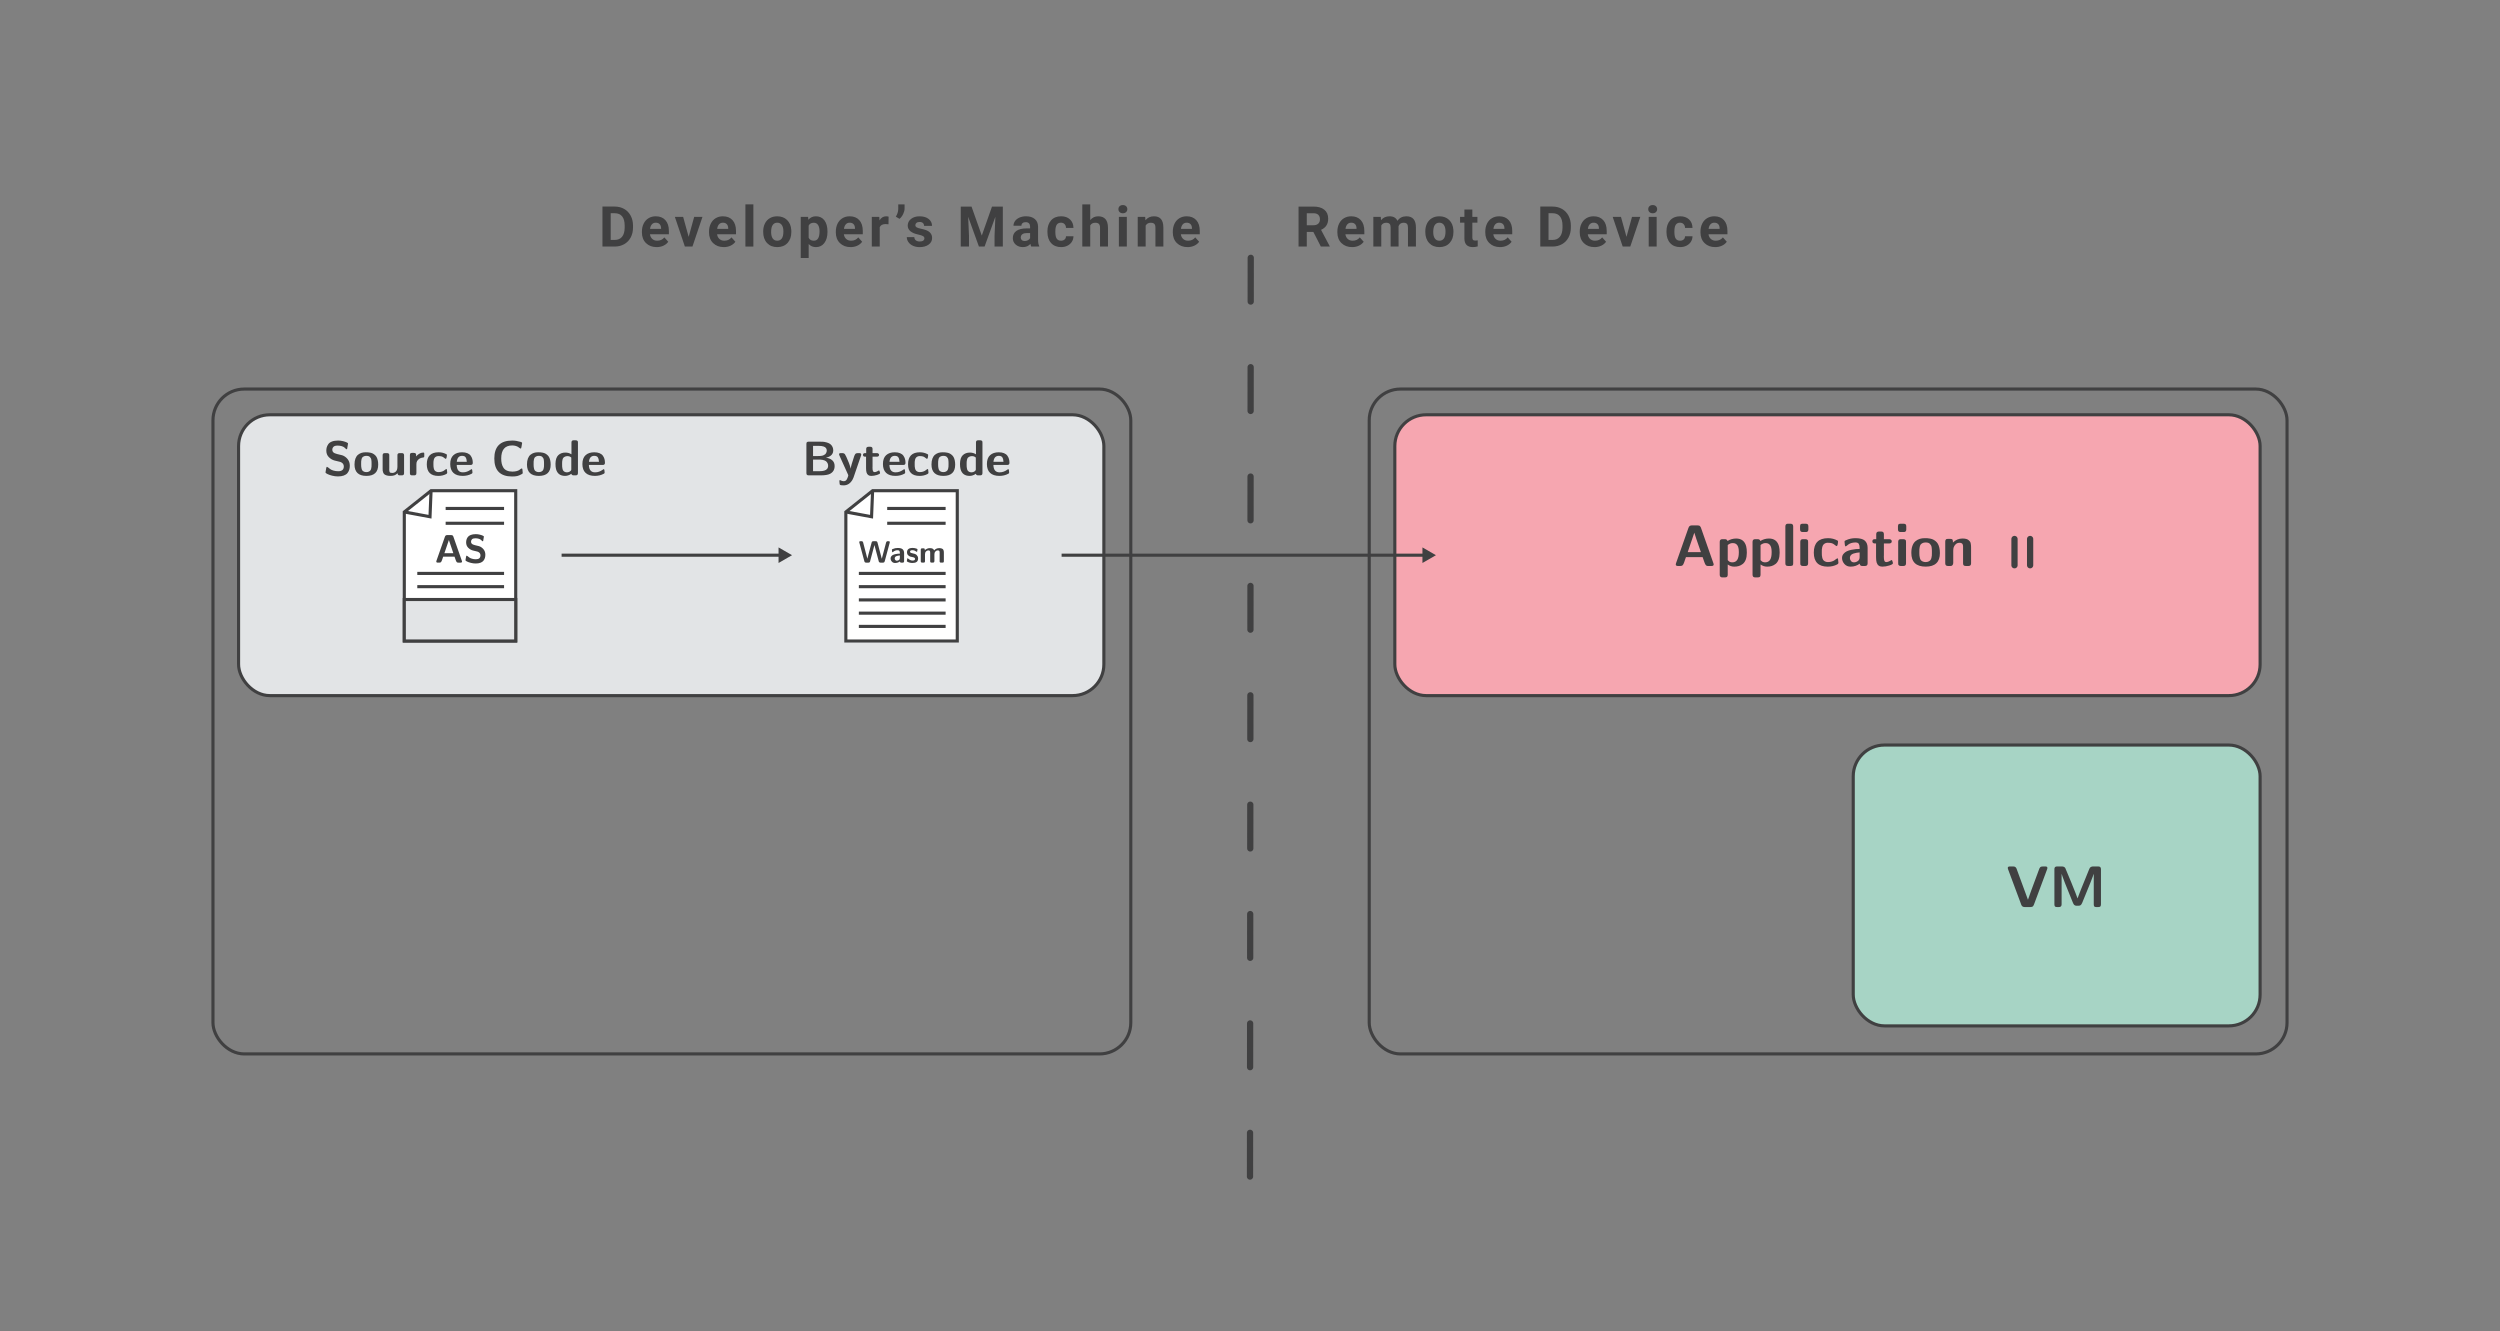 <?xml version="1.0" encoding="UTF-8"?><svg id="slide_7" xmlns="http://www.w3.org/2000/svg" viewBox="0 0 800 426"><rect x="0" y="0" width="800" height="426" fill="#808080" stroke="none"/><defs><style>.cls-1{fill:#a7d4c5;}.cls-1,.cls-2,.cls-3,.cls-4,.cls-5,.cls-6,.cls-7{stroke:#404041;}.cls-1,.cls-2,.cls-3,.cls-4,.cls-5,.cls-7{stroke-miterlimit:10;}.cls-2,.cls-3,.cls-6{fill:none;}.cls-8{fill:#404041;}.cls-3,.cls-6{stroke-linecap:round;stroke-width:2px;}.cls-4{fill:#e2e4e6;}.cls-5{fill:#fff;}.cls-6{stroke-dasharray:0 0 14 21;stroke-linejoin:round;}.cls-7{fill:#f6a6b0;}</style></defs><g><line class="cls-6" x1="400.237" y1="82.499" x2="400" y2="377"/><g><path class="cls-8" d="M192.785,78.899v-12.797h3.938c1.125,0,2.131,.254,3.019,.76,.888,.508,1.581,1.228,2.079,2.162,.498,.935,.747,1.997,.747,3.187v.589c0,1.19-.245,2.247-.734,3.173s-1.179,1.644-2.07,2.153-1.895,.768-3.015,.773h-3.964Zm2.637-10.661v8.543h1.274c1.031,0,1.819-.337,2.364-1.011s.823-1.638,.835-2.892v-.677c0-1.301-.27-2.286-.809-2.957s-1.327-1.007-2.364-1.007h-1.301Z"/><path class="cls-8" d="M210.133,79.075c-1.395,0-2.53-.428-3.406-1.283s-1.314-1.995-1.314-3.419v-.246c0-.955,.185-1.809,.554-2.562s.892-1.333,1.569-1.74,1.449-.611,2.316-.611c1.301,0,2.325,.41,3.072,1.23s1.121,1.983,1.121,3.489v1.037h-6.056c.082,.621,.33,1.119,.743,1.494s.936,.562,1.569,.562c.979,0,1.743-.354,2.294-1.063l1.248,1.397c-.381,.539-.896,.96-1.547,1.261-.65,.302-1.371,.453-2.162,.453Zm-.29-7.814c-.504,0-.913,.171-1.226,.512-.314,.342-.514,.83-.602,1.466h3.533v-.203c-.012-.565-.164-1.002-.457-1.31-.293-.31-.709-.464-1.248-.464Z"/><path class="cls-8" d="M220.371,75.797l1.767-6.407h2.654l-3.208,9.51h-2.426l-3.208-9.51h2.654l1.767,6.407Z"/><path class="cls-8" d="M231.61,79.075c-1.395,0-2.53-.428-3.406-1.283s-1.314-1.995-1.314-3.419v-.246c0-.955,.185-1.809,.554-2.562s.892-1.333,1.569-1.74,1.449-.611,2.316-.611c1.301,0,2.325,.41,3.072,1.23s1.121,1.983,1.121,3.489v1.037h-6.056c.082,.621,.33,1.119,.743,1.494s.936,.562,1.569,.562c.979,0,1.743-.354,2.294-1.063l1.248,1.397c-.381,.539-.896,.96-1.547,1.261-.65,.302-1.371,.453-2.162,.453Zm-.29-7.814c-.504,0-.913,.171-1.226,.512-.314,.342-.514,.83-.602,1.466h3.533v-.203c-.012-.565-.164-1.002-.457-1.31-.293-.31-.709-.464-1.248-.464Z"/><path class="cls-8" d="M241.083,78.899h-2.549v-13.5h2.549v13.5Z"/><path class="cls-8" d="M244.22,74.057c0-.943,.182-1.784,.545-2.522s.886-1.31,1.569-1.714,1.475-.606,2.377-.606c1.283,0,2.331,.393,3.142,1.178s1.264,1.852,1.358,3.199l.018,.65c0,1.459-.407,2.63-1.222,3.512s-1.907,1.322-3.278,1.322-2.465-.44-3.283-1.318-1.226-2.074-1.226-3.586v-.114Zm2.54,.181c0,.903,.17,1.595,.51,2.072,.34,.478,.826,.718,1.459,.718,.615,0,1.096-.236,1.441-.709,.346-.472,.519-1.228,.519-2.267,0-.886-.173-1.572-.519-2.06s-.832-.731-1.459-.731c-.621,0-1.102,.242-1.441,.727-.34,.483-.51,1.233-.51,2.249Z"/><path class="cls-8" d="M264.793,74.232c0,1.465-.332,2.639-.996,3.521-.666,.882-1.565,1.322-2.695,1.322-.961,0-1.737-.334-2.329-1.002v4.482h-2.54v-13.166h2.356l.088,.932c.615-.738,1.418-1.107,2.408-1.107,1.171,0,2.083,.434,2.734,1.301s.975,2.062,.975,3.586v.132Zm-2.539-.185c0-.885-.157-1.567-.471-2.048s-.769-.721-1.367-.721c-.797,0-1.345,.305-1.644,.914v3.894c.31,.627,.864,.94,1.661,.94,1.213,0,1.82-.993,1.82-2.979Z"/><path class="cls-8" d="M272.184,79.075c-1.395,0-2.53-.428-3.405-1.283-.877-.856-1.315-1.995-1.315-3.419v-.246c0-.955,.185-1.809,.554-2.562s.892-1.333,1.569-1.74c.676-.407,1.448-.611,2.315-.611,1.301,0,2.325,.41,3.071,1.23,.748,.82,1.121,1.983,1.121,3.489v1.037h-6.056c.082,.621,.329,1.119,.743,1.494,.412,.375,.935,.562,1.568,.562,.979,0,1.743-.354,2.294-1.063l1.248,1.397c-.381,.539-.896,.96-1.547,1.261-.65,.302-1.371,.453-2.162,.453Zm-.29-7.814c-.504,0-.913,.171-1.227,.512-.314,.342-.514,.83-.602,1.466h3.533v-.203c-.012-.565-.164-1.002-.457-1.31-.293-.31-.709-.464-1.248-.464Z"/><path class="cls-8" d="M284.32,71.772c-.346-.047-.65-.07-.914-.07-.961,0-1.591,.325-1.89,.976v6.223h-2.54v-9.51h2.399l.07,1.134c.51-.873,1.216-1.31,2.118-1.31,.281,0,.545,.038,.791,.114l-.035,2.443Z"/><path class="cls-8" d="M287.852,70.031l-1.195-.694c.504-.791,.765-1.608,.782-2.452v-1.485h2.022v1.362c0,.527-.146,1.099-.44,1.714s-.683,1.134-1.169,1.556Z"/><path class="cls-8" d="M295.805,76.272c0-.31-.153-.555-.462-.733-.307-.179-.801-.339-1.48-.479-2.262-.475-3.393-1.435-3.393-2.883,0-.844,.35-1.548,1.051-2.114,.699-.565,1.615-.848,2.746-.848,1.207,0,2.172,.284,2.897,.853,.723,.568,1.085,1.307,1.085,2.215h-2.54c0-.363-.117-.663-.352-.901-.234-.236-.601-.355-1.099-.355-.428,0-.759,.097-.993,.29s-.352,.44-.352,.738c0,.281,.133,.509,.4,.681,.266,.174,.716,.323,1.349,.449s1.166,.268,1.6,.426c1.342,.492,2.013,1.345,2.013,2.558,0,.867-.372,1.569-1.116,2.104-.744,.537-1.705,.805-2.883,.805-.797,0-1.505-.143-2.122-.426-.619-.284-1.103-.674-1.455-1.17-.352-.494-.527-1.029-.527-1.603h2.408c.023,.451,.19,.797,.501,1.037s.727,.36,1.248,.36c.486,0,.854-.093,1.103-.276,.249-.185,.374-.427,.374-.726Z"/><path class="cls-8" d="M310.884,66.103l3.287,9.281,3.269-9.281h3.463v12.797h-2.646v-3.498l.264-6.038-3.454,9.536h-1.81l-3.445-9.527,.264,6.029v3.498h-2.637v-12.797h3.445Z"/><path class="cls-8" d="M329.99,78.899c-.117-.229-.202-.513-.255-.853-.615,.685-1.415,1.028-2.399,1.028-.932,0-1.704-.27-2.316-.809s-.918-1.219-.918-2.039c0-1.008,.373-1.781,1.121-2.32,.746-.539,1.826-.811,3.238-.817h1.169v-.545c0-.44-.113-.791-.339-1.055s-.581-.396-1.067-.396c-.428,0-.764,.102-1.007,.308s-.364,.486-.364,.844h-2.54c0-.551,.17-1.06,.51-1.529s.82-.836,1.441-1.103,1.318-.4,2.092-.4c1.172,0,2.102,.295,2.791,.883,.688,.59,1.032,1.417,1.032,2.483v4.122c.006,.902,.132,1.585,.378,2.048v.149h-2.566Zm-2.101-1.767c.375,0,.721-.083,1.037-.251,.316-.166,.551-.391,.703-.672v-1.635h-.949c-1.272,0-1.948,.44-2.03,1.318l-.009,.149c0,.316,.111,.577,.334,.782s.527,.308,.914,.308Z"/><path class="cls-8" d="M339.525,77.027c.469,0,.85-.129,1.143-.387s.445-.601,.457-1.028h2.382c-.006,.644-.182,1.234-.527,1.772-.346,.535-.819,.952-1.42,1.248-.601,.295-1.264,.443-1.99,.443-1.359,0-2.432-.432-3.217-1.297-.785-.863-1.178-2.058-1.178-3.581v-.167c0-1.465,.39-2.634,1.169-3.507s1.849-1.31,3.208-1.31c1.19,0,2.143,.338,2.861,1.016,.717,.676,1.082,1.577,1.094,2.702h-2.382c-.012-.495-.164-.896-.457-1.206s-.68-.464-1.16-.464c-.592,0-1.039,.216-1.341,.646-.302,.432-.452,1.132-.452,2.1v.265c0,.98,.149,1.684,.448,2.112s.753,.643,1.362,.643Z"/><path class="cls-8" d="M348.875,70.427c.674-.809,1.52-1.213,2.54-1.213,2.062,0,3.108,1.198,3.138,3.595v6.091h-2.54v-6.021c0-.545-.117-.947-.352-1.208s-.624-.392-1.169-.392c-.744,0-1.283,.287-1.617,.861v6.759h-2.54v-13.5h2.54v5.027Z"/><path class="cls-8" d="M357.891,66.929c0-.381,.128-.694,.382-.94,.256-.246,.603-.369,1.042-.369,.434,0,.779,.123,1.037,.369s.387,.56,.387,.94c0,.387-.131,.703-.392,.949s-.605,.369-1.032,.369-.772-.123-1.032-.369c-.262-.246-.392-.562-.392-.949Zm2.698,11.971h-2.549v-9.51h2.549v9.51Z"/><path class="cls-8" d="M366.459,69.39l.079,1.099c.68-.85,1.591-1.274,2.733-1.274,1.008,0,1.758,.296,2.25,.888s.744,1.477,.756,2.654v6.144h-2.54v-6.082c0-.539-.117-.93-.352-1.174-.234-.242-.624-.364-1.169-.364-.715,0-1.251,.305-1.608,.914v6.706h-2.54v-9.51h2.391Z"/><path class="cls-8" d="M380.019,79.075c-1.395,0-2.53-.428-3.405-1.283-.877-.856-1.315-1.995-1.315-3.419v-.246c0-.955,.185-1.809,.554-2.562s.892-1.333,1.569-1.74c.676-.407,1.448-.611,2.315-.611,1.301,0,2.325,.41,3.071,1.23,.748,.82,1.121,1.983,1.121,3.489v1.037h-6.056c.082,.621,.329,1.119,.743,1.494,.412,.375,.935,.562,1.568,.562,.979,0,1.743-.354,2.294-1.063l1.248,1.397c-.381,.539-.896,.96-1.547,1.261-.65,.302-1.371,.453-2.162,.453Zm-.29-7.814c-.504,0-.913,.171-1.227,.512-.314,.342-.514,.83-.602,1.466h3.533v-.203c-.012-.565-.164-1.002-.457-1.31-.293-.31-.709-.464-1.248-.464Z"/></g><g><path class="cls-8" d="M420.275,74.215h-2.101v4.685h-2.637v-12.797h4.755c1.512,0,2.678,.337,3.498,1.011s1.23,1.626,1.23,2.856c0,.873-.189,1.602-.567,2.184-.377,.584-.95,1.048-1.718,1.394l2.769,5.229v.123h-2.83l-2.399-4.685Zm-2.101-2.136h2.127c.662,0,1.175-.168,1.538-.506,.363-.336,.545-.801,.545-1.393,0-.604-.171-1.078-.515-1.424-.342-.346-.868-.519-1.577-.519h-2.118v3.841Z"/><path class="cls-8" d="M432.676,79.075c-1.395,0-2.53-.428-3.405-1.283-.877-.856-1.315-1.995-1.315-3.419v-.246c0-.955,.185-1.809,.554-2.562s.892-1.333,1.569-1.74c.676-.407,1.448-.611,2.315-.611,1.301,0,2.325,.41,3.071,1.23,.748,.82,1.121,1.983,1.121,3.489v1.037h-6.056c.082,.621,.329,1.119,.743,1.494,.412,.375,.935,.562,1.568,.562,.979,0,1.743-.354,2.294-1.063l1.248,1.397c-.381,.539-.896,.96-1.547,1.261-.65,.302-1.371,.453-2.162,.453Zm-.29-7.814c-.504,0-.913,.171-1.227,.512-.314,.342-.514,.83-.602,1.466h3.533v-.203c-.012-.565-.164-1.002-.457-1.31-.293-.31-.709-.464-1.248-.464Z"/><path class="cls-8" d="M441.85,69.39l.079,1.063c.674-.826,1.585-1.239,2.733-1.239,1.225,0,2.065,.483,2.522,1.45,.668-.967,1.62-1.45,2.856-1.45,1.031,0,1.799,.301,2.303,.9,.504,.602,.756,1.505,.756,2.712v6.073h-2.549v-6.064c0-.539-.105-.933-.316-1.182s-.583-.374-1.116-.374c-.762,0-1.289,.363-1.582,1.09l.009,6.53h-2.54v-6.056c0-.551-.108-.949-.325-1.195s-.586-.369-1.107-.369c-.721,0-1.242,.299-1.565,.896v6.724h-2.54v-9.51h2.382Z"/><path class="cls-8" d="M456.096,74.057c0-.943,.182-1.784,.545-2.522s.886-1.31,1.568-1.714,1.476-.606,2.378-.606c1.283,0,2.33,.393,3.142,1.178s1.265,1.852,1.358,3.199l.018,.65c0,1.459-.407,2.63-1.222,3.512s-1.907,1.322-3.278,1.322-2.466-.44-3.282-1.318c-.818-.879-1.227-2.074-1.227-3.586v-.114Zm2.54,.181c0,.903,.17,1.595,.51,2.072,.34,.478,.826,.718,1.459,.718,.615,0,1.096-.236,1.441-.709,.346-.472,.519-1.228,.519-2.267,0-.886-.173-1.572-.519-2.06s-.832-.731-1.459-.731c-.621,0-1.102,.242-1.441,.727-.34,.483-.51,1.233-.51,2.249Z"/><path class="cls-8" d="M471.149,67.052v2.338h1.626v1.863h-1.626v4.746c0,.352,.067,.604,.202,.756s.393,.229,.773,.229c.281,0,.53-.021,.747-.061v1.925c-.498,.152-1.011,.229-1.538,.229-1.781,0-2.689-.899-2.725-2.698v-5.124h-1.389v-1.863h1.389v-2.338h2.54Z"/><path class="cls-8" d="M480.008,79.075c-1.395,0-2.53-.428-3.405-1.283-.877-.856-1.315-1.995-1.315-3.419v-.246c0-.955,.185-1.809,.554-2.562s.892-1.333,1.569-1.74c.676-.407,1.448-.611,2.315-.611,1.301,0,2.325,.41,3.071,1.23,.748,.82,1.121,1.983,1.121,3.489v1.037h-6.056c.082,.621,.329,1.119,.743,1.494,.412,.375,.935,.562,1.568,.562,.979,0,1.743-.354,2.294-1.063l1.248,1.397c-.381,.539-.896,.96-1.547,1.261-.65,.302-1.371,.453-2.162,.453Zm-.29-7.814c-.504,0-.913,.171-1.227,.512-.314,.342-.514,.83-.602,1.466h3.533v-.203c-.012-.565-.164-1.002-.457-1.31-.293-.31-.709-.464-1.248-.464Z"/><path class="cls-8" d="M492.89,78.899v-12.797h3.938c1.125,0,2.131,.254,3.019,.76,.887,.508,1.58,1.228,2.078,2.162,.498,.935,.747,1.997,.747,3.187v.589c0,1.19-.245,2.247-.733,3.173-.49,.926-1.18,1.644-2.07,2.153s-1.895,.768-3.015,.773h-3.964Zm2.637-10.661v8.543h1.274c1.031,0,1.819-.337,2.364-1.011s.823-1.638,.835-2.892v-.677c0-1.301-.27-2.286-.809-2.957s-1.327-1.007-2.364-1.007h-1.301Z"/><path class="cls-8" d="M510.237,79.075c-1.395,0-2.53-.428-3.405-1.283-.877-.856-1.315-1.995-1.315-3.419v-.246c0-.955,.185-1.809,.554-2.562s.892-1.333,1.569-1.74c.676-.407,1.448-.611,2.315-.611,1.301,0,2.325,.41,3.071,1.23,.748,.82,1.121,1.983,1.121,3.489v1.037h-6.056c.082,.621,.329,1.119,.743,1.494,.412,.375,.935,.562,1.568,.562,.979,0,1.743-.354,2.294-1.063l1.248,1.397c-.381,.539-.896,.96-1.547,1.261-.65,.302-1.371,.453-2.162,.453Zm-.29-7.814c-.504,0-.913,.171-1.227,.512-.314,.342-.514,.83-.602,1.466h3.533v-.203c-.012-.565-.164-1.002-.457-1.31-.293-.31-.709-.464-1.248-.464Z"/><path class="cls-8" d="M520.476,75.797l1.767-6.407h2.654l-3.208,9.51h-2.426l-3.208-9.51h2.654l1.767,6.407Z"/><path class="cls-8" d="M527.436,66.929c0-.381,.128-.694,.382-.94,.256-.246,.603-.369,1.042-.369,.434,0,.779,.123,1.037,.369s.387,.56,.387,.94c0,.387-.131,.703-.392,.949s-.605,.369-1.032,.369-.772-.123-1.032-.369c-.262-.246-.392-.562-.392-.949Zm2.698,11.971h-2.549v-9.51h2.549v9.51Z"/><path class="cls-8" d="M537.62,77.027c.469,0,.85-.129,1.143-.387s.445-.601,.457-1.028h2.382c-.006,.644-.182,1.234-.527,1.772-.346,.535-.819,.952-1.42,1.248-.601,.295-1.264,.443-1.99,.443-1.359,0-2.432-.432-3.217-1.297-.785-.863-1.178-2.058-1.178-3.581v-.167c0-1.465,.39-2.634,1.169-3.507s1.849-1.31,3.208-1.31c1.19,0,2.143,.338,2.861,1.016,.717,.676,1.082,1.577,1.094,2.702h-2.382c-.012-.495-.164-.896-.457-1.206s-.68-.464-1.16-.464c-.592,0-1.039,.216-1.341,.646-.302,.432-.452,1.132-.452,2.1v.265c0,.98,.149,1.684,.448,2.112s.753,.643,1.362,.643Z"/><path class="cls-8" d="M548.869,79.075c-1.395,0-2.53-.428-3.405-1.283-.877-.856-1.315-1.995-1.315-3.419v-.246c0-.955,.185-1.809,.554-2.562s.892-1.333,1.569-1.74c.676-.407,1.448-.611,2.315-.611,1.301,0,2.325,.41,3.071,1.23,.748,.82,1.121,1.983,1.121,3.489v1.037h-6.056c.082,.621,.329,1.119,.743,1.494,.412,.375,.935,.562,1.568,.562,.979,0,1.743-.354,2.294-1.063l1.248,1.397c-.381,.539-.896,.96-1.547,1.261-.65,.302-1.371,.453-2.162,.453Zm-.29-7.814c-.504,0-.913,.171-1.227,.512-.314,.342-.514,.83-.602,1.466h3.533v-.203c-.012-.565-.164-1.002-.457-1.31-.293-.31-.709-.464-1.248-.464Z"/></g></g><g><rect class="cls-2" x="68.15" y="124.499" width="293.701" height="212.757" rx="10" ry="10"/><g><rect class="cls-4" x="76.342" y="132.73" width="276.894" height="89.865" rx="10" ry="10"/><g><g><line class="cls-2" x1="179.713" y1="177.662" x2="249.865" y2="177.662"/><polygon class="cls-8" points="249.135 180.155 253.453 177.662 249.135 175.169 249.135 180.155"/></g><g><g><polygon class="cls-5" points="165.03 157.031 165.03 205.119 129.375 205.119 129.375 163.828 137.935 157.031 165.03 157.031"/><polyline class="cls-2" points="129.375 163.828 137.601 165.351 137.945 156.849"/><line class="cls-2" x1="142.606" y1="162.707" x2="161.302" y2="162.707"/><line class="cls-2" x1="142.606" y1="167.448" x2="161.302" y2="167.448"/><line class="cls-2" x1="133.534" y1="183.493" x2="161.302" y2="183.493"/><line class="cls-2" x1="133.534" y1="187.732" x2="161.302" y2="187.732"/><rect class="cls-4" x="129.375" y="191.843" width="35.655" height="13.277"/><g><path class="cls-8" d="M139.613,179.7c0-.058,.016-.139,.049-.242l2.695-7.656c.066-.194,.155-.34,.267-.438,.112-.097,.29-.145,.534-.145h1.149c.153,0,.28,.017,.382,.05,.101,.033,.186,.102,.254,.208s.111,.178,.127,.217c.016,.04,.049,.136,.099,.289l2.633,7.501c.033,.103,.05,.176,.05,.217,0,.228-.158,.342-.472,.342h-.67c-.075,0-.142-.002-.202-.006-.06-.005-.118-.021-.174-.05-.056-.029-.101-.055-.134-.078-.033-.022-.071-.069-.115-.14s-.078-.129-.102-.177-.061-.133-.109-.255c-.047-.122-.086-.228-.115-.316s-.076-.225-.14-.406c-.064-.183-.121-.346-.171-.491h-3.626c-.058,.153-.119,.329-.183,.528-.065,.198-.113,.345-.146,.438s-.074,.201-.121,.323c-.048,.122-.088,.209-.121,.261s-.074,.109-.121,.174c-.048,.064-.096,.104-.146,.121s-.109,.033-.177,.05c-.068,.017-.148,.024-.239,.024h-.472c-.323,0-.484-.114-.484-.342Zm2.595-2.67h2.863c-.865-2.476-1.341-3.883-1.428-4.223-.083,.307-.561,1.714-1.435,4.223Z"/><path class="cls-8" d="M148.952,179.251c0-.066,.06-.422,.182-1.067,.042-.253,.11-.379,.206-.379,.05,0,.152,.059,.307,.177s.326,.252,.513,.401c.188,.149,.474,.283,.857,.401s.807,.178,1.27,.178c.972,0,1.458-.419,1.458-1.256,0-.504-.246-.875-.737-1.112-.092-.042-.185-.073-.277-.096-.093-.022-.274-.066-.544-.132-.27-.065-.554-.133-.852-.205-.542-.137-1.04-.426-1.493-.868-.454-.442-.68-1.016-.68-1.719,0-.307,.036-.592,.107-.855s.206-.541,.402-.833c.197-.292,.515-.525,.955-.699s.984-.261,1.63-.261c.427,0,.849,.053,1.265,.158s.733,.212,.951,.317,.335,.188,.351,.245c.008,.017,.014,.048,.018,.094,0,.137-.075,.582-.224,1.336-.033,.095-.075,.141-.127,.137-.065,0-.151-.051-.258-.152s-.227-.212-.359-.33c-.132-.118-.354-.229-.666-.33s-.676-.152-1.094-.152c-.518,0-.879,.108-1.083,.323-.203,.216-.305,.469-.305,.758,0,.22,.055,.406,.165,.56s.27,.274,.481,.363,.415,.157,.612,.205c.196,.048,.429,.104,.699,.169,.269,.065,.477,.116,.626,.152,.54,.178,1.009,.506,1.405,.983s.595,1.062,.595,1.756c0,.371-.047,.714-.14,1.027-.093,.314-.249,.609-.469,.888-.22,.278-.541,.496-.966,.652-.424,.157-.933,.235-1.524,.235-.509,0-1.022-.066-1.54-.2-.518-.133-.92-.273-1.208-.421s-.45-.261-.487-.339c-.017-.065-.025-.102-.025-.11Z"/></g></g><g><path class="cls-8" d="M104.161,151.148c0-.081,.074-.516,.222-1.305,.051-.309,.135-.463,.252-.463,.061,0,.186,.072,.375,.217s.398,.308,.627,.49,.579,.346,1.048,.49c.469,.144,.987,.217,1.553,.217,1.188,0,1.782-.512,1.782-1.535,0-.616-.3-1.068-.901-1.359-.112-.051-.225-.09-.338-.117s-.335-.08-.665-.16c-.33-.079-.677-.163-1.04-.251-.663-.167-1.272-.52-1.825-1.062-.554-.541-.831-1.241-.831-2.101,0-.374,.043-.723,.131-1.044,.087-.322,.252-.661,.492-1.019,.24-.356,.629-.642,1.167-.855,.538-.212,1.202-.318,1.993-.318,.521,0,1.037,.065,1.546,.193,.509,.129,.896,.259,1.162,.388,.266,.129,.409,.229,.429,.3,.01,.021,.018,.058,.022,.114,0,.167-.091,.711-.274,1.633-.04,.116-.091,.172-.155,.167-.079,0-.185-.062-.315-.186s-.277-.259-.439-.403c-.162-.144-.433-.278-.814-.402-.381-.124-.827-.186-1.336-.186-.634,0-1.075,.132-1.323,.395-.248,.264-.373,.572-.373,.927,0,.269,.067,.496,.201,.684,.134,.188,.33,.335,.588,.444,.258,.108,.507,.192,.747,.25,.241,.059,.525,.128,.854,.207,.329,.08,.585,.142,.766,.185,.661,.218,1.233,.619,1.718,1.202,.484,.584,.727,1.299,.727,2.146,0,.454-.057,.873-.171,1.256-.114,.384-.305,.745-.573,1.085-.269,.341-.662,.606-1.18,.798-.519,.192-1.14,.288-1.863,.288-.622,0-1.25-.082-1.882-.245-.633-.162-1.125-.334-1.476-.515-.352-.181-.55-.318-.596-.414-.02-.08-.03-.125-.03-.135Z"/><path class="cls-8" d="M113.443,148.632c0-.744,.101-1.38,.303-1.909,.202-.528,.48-.933,.834-1.214,.353-.28,.726-.48,1.118-.6s.825-.179,1.3-.179c.268,0,.504,.006,.709,.016,.205,.01,.454,.044,.747,.102,.293,.059,.549,.139,.766,.243,.217,.103,.446,.254,.686,.451,.24,.197,.438,.43,.592,.698,.154,.269,.28,.612,.379,1.032s.148,.893,.148,1.419c0,2.394-1.258,3.593-3.775,3.598-2.538-.005-3.806-1.225-3.806-3.658Zm2.125,.159c.01,.269,.02,.47,.03,.604s.047,.329,.11,.584c.064,.256,.147,.448,.251,.577s.265,.248,.483,.356c.218,.109,.483,.163,.794,.163,.312,0,.577-.054,.795-.163,.218-.108,.382-.233,.491-.375s.194-.334,.255-.577c.06-.243,.096-.449,.106-.618,.01-.17,.015-.386,.015-.649v-.539c0-.217-.005-.38-.015-.489-.01-.108-.028-.272-.053-.489s-.075-.389-.148-.513c-.073-.124-.17-.257-.289-.398s-.277-.242-.475-.304c-.198-.06-.431-.091-.7-.091-.32,0-.591,.057-.814,.171s-.387,.24-.491,.38c-.104,.139-.185,.347-.244,.622-.058,.275-.09,.488-.095,.638-.005,.149-.008,.378-.008,.686v.425Z"/><path class="cls-8" d="M122.444,149.952v-4.272c0-.455,.228-.684,.683-.684h.713c.228,0,.398,.047,.512,.141s.176,.175,.185,.243c.01,.068,.021,.173,.031,.315v4.137c0,.04-.003,.102-.008,.185-.005,.084-.007,.145-.007,.186,0,.455,.057,.759,.17,.91,.114,.152,.388,.228,.824,.228,.415,0,.79-.152,1.127-.459,.336-.306,.504-.833,.504-1.582v-3.491c0-.157,.006-.274,.019-.352,.013-.079,.029-.133,.05-.163,.02-.031,.066-.084,.137-.16,.117-.091,.294-.137,.533-.137h.685c.457,0,.69,.218,.701,.653v5.798c0,.445-.233,.668-.701,.668h-.731c-.427,0-.64-.228-.64-.683-.354,.344-.707,.572-1.059,.686-.352,.113-.765,.171-1.241,.171-.456,0-.848-.05-1.176-.148-.329-.099-.576-.216-.74-.352s-.293-.321-.387-.554c-.093-.233-.148-.435-.163-.607s-.022-.398-.022-.676Z"/><path class="cls-8" d="M131.171,151.447v-5.828c0-.299,.065-.49,.193-.573s.302-.125,.52-.125h.516c.278,0,.485,.065,.622,.195,.071,.08,.111,.162,.122,.247,.01,.085,.02,.32,.03,.706,.248-.341,.548-.612,.899-.815s.628-.325,.831-.368c.202-.042,.382-.064,.539-.064h.015c.137,0,.223,.026,.258,.078,.035,.053,.053,.142,.053,.268v.856c0,.115-.025,.207-.076,.277-.06,.051-.197,.09-.41,.118s-.402,.067-.569,.118c-.354,.127-.66,.319-.918,.578-.258,.259-.425,.558-.501,.897-.03,.138-.046,.335-.046,.594v2.731c0,.219-.015,.36-.045,.427-.03,.065-.109,.151-.235,.259-.127,.06-.271,.091-.433,.091h-.667c-.278,0-.464-.061-.558-.185s-.14-.285-.14-.482Z"/><path class="cls-8" d="M136.575,148.571c0-2.561,1.262-3.841,3.787-3.841,.9,0,1.74,.213,2.519,.638,.081,.051,.124,.135,.129,.251-.05,.81-.177,1.214-.379,1.214-.071,0-.232-.103-.486-.31-.253-.208-.498-.354-.736-.44-.268-.091-.668-.137-1.199-.137-.278,.01-.519,.077-.721,.201-.203,.124-.353,.265-.452,.421-.099,.157-.177,.359-.235,.607s-.09,.446-.095,.596c-.005,.149-.008,.343-.008,.58v.296c0,.259,.005,.471,.015,.638s.044,.375,.102,.623c.058,.247,.142,.447,.251,.599,.109,.152,.27,.285,.482,.398,.212,.114,.468,.171,.767,.171,.374,0,.717-.049,1.028-.147,.311-.099,.549-.208,.713-.326,.164-.119,.317-.233,.459-.342s.243-.168,.304-.179l.076,.016c.061,.04,.098,.098,.11,.171,.012,.073,.044,.378,.095,.914v.129c0,.147-.104,.276-.311,.388-.759,.395-1.599,.592-2.52,.592-2.464-.005-3.696-1.245-3.696-3.719Z"/><path class="cls-8" d="M144.073,148.495c0-1.265,.338-2.208,1.015-2.831,.677-.622,1.605-.934,2.783-.934,.655,0,1.214,.097,1.677,.289s.818,.456,1.063,.793c.245,.337,.419,.691,.523,1.066,.104,.374,.156,.789,.156,1.244,0,.445-.235,.668-.706,.668h-4.432c.04,1.573,.696,2.36,1.968,2.36,.478,0,.915-.074,1.31-.224s.72-.315,.972-.497c.252-.183,.4-.278,.445-.289h.067l.084,.031c.055,.05,.099,.167,.129,.349,.03,.183,.046,.352,.046,.509l.017,.228c0,.137-.088,.25-.264,.342-.844,.455-1.789,.685-2.835,.69-1.316,0-2.315-.321-2.996-.964s-1.022-1.586-1.022-2.831Zm2.095-.713h3.21c-.03-.603-.149-1.071-.355-1.408-.207-.337-.591-.505-1.151-.505-1.01,0-1.578,.638-1.704,1.913Z"/><path class="cls-8" d="M158.181,146.723c0-3.832,1.913-5.748,5.737-5.748,.84,0,1.761,.149,2.763,.447,.177,.06,.296,.124,.356,.19,.03,.061,.045,.111,.045,.152,0,.04-.076,.485-.228,1.336-.06,.299-.139,.451-.235,.456-.05,0-.152-.052-.303-.156-.152-.103-.318-.221-.498-.352-.179-.132-.444-.25-.793-.353s-.724-.155-1.123-.155c-2.343,0-3.514,1.39-3.514,4.17,0,.612,.054,1.158,.163,1.637s.29,.917,.542,1.315,.621,.705,1.105,.923c.483,.218,1.071,.326,1.764,.326,.506,0,.954-.052,1.343-.156s.669-.22,.839-.345c.169-.124,.328-.239,.474-.344,.147-.104,.266-.156,.357-.156,.02,0,.038,.002,.053,.007,.015,.006,.03,.016,.045,.03,.015,.016,.025,.032,.03,.05s.014,.042,.026,.072,.021,.058,.027,.083c.005,.025,.01,.059,.015,.099,.005,.041,.01,.077,.015,.11,.005,.033,.01,.077,.015,.133s.008,.099,.008,.129c.01,.127,.02,.239,.03,.338,.01,.099,.018,.166,.022,.201,.005,.035,.008,.065,.008,.091v.076c0,.051-.005,.091-.015,.121-.01,.03-.033,.064-.068,.099-.036,.035-.06,.06-.072,.072s-.049,.034-.11,.065l-.106,.06c-.506,.289-.969,.482-1.389,.581s-.964,.147-1.632,.147c-3.799,0-5.699-1.916-5.699-5.749Z"/><path class="cls-8" d="M168.631,148.632c0-.744,.101-1.38,.303-1.909,.202-.528,.48-.933,.834-1.214,.353-.28,.726-.48,1.118-.6s.825-.179,1.3-.179c.268,0,.504,.006,.709,.016,.205,.01,.454,.044,.747,.102,.293,.059,.549,.139,.766,.243,.217,.103,.446,.254,.686,.451,.24,.197,.438,.43,.592,.698,.154,.269,.28,.612,.379,1.032s.148,.893,.148,1.419c0,2.394-1.258,3.593-3.775,3.598-2.538-.005-3.806-1.225-3.806-3.658Zm2.125,.159c.01,.269,.02,.47,.03,.604s.047,.329,.11,.584c.064,.256,.147,.448,.251,.577s.265,.248,.483,.356c.218,.109,.483,.163,.794,.163,.312,0,.577-.054,.795-.163,.218-.108,.382-.233,.491-.375s.194-.334,.255-.577c.06-.243,.096-.449,.106-.618,.01-.17,.015-.386,.015-.649v-.539c0-.217-.005-.38-.015-.489-.01-.108-.028-.272-.053-.489s-.075-.389-.148-.513c-.073-.124-.17-.257-.289-.398s-.277-.242-.475-.304c-.198-.06-.431-.091-.7-.091-.32,0-.591,.057-.814,.171s-.387,.24-.491,.38c-.104,.139-.185,.347-.244,.622-.058,.275-.09,.488-.095,.638-.005,.149-.008,.378-.008,.686v.425Z"/><path class="cls-8" d="M177.754,148.404c.02-1.285,.323-2.203,.907-2.755,.584-.552,1.339-.827,2.265-.827,.713,0,1.361,.186,1.943,.561v-3.81c0-.456,.227-.684,.681-.684h.62c.227,0,.399,.039,.518,.118,.119,.078,.19,.162,.216,.25,.025,.089,.038,.201,.038,.338v9.805c0,.477-.232,.714-.696,.714h-.711c-.383,0-.623-.167-.718-.501-.622,.445-1.28,.671-1.973,.676-1.563,0-2.538-.731-2.922-2.193-.111-.435-.167-.999-.167-1.692Zm2.125,.273c0,.288,.005,.519,.015,.69s.044,.386,.102,.641c.058,.256,.139,.456,.243,.6,.104,.144,.259,.272,.467,.38s.456,.163,.744,.163c.344,0,.658-.096,.941-.288,.283-.192,.425-.402,.425-.63v-3.811c-.01,0-.035-.018-.076-.053s-.081-.068-.122-.099-.098-.067-.171-.11-.149-.077-.228-.102c-.079-.024-.172-.048-.281-.067-.109-.021-.219-.031-.33-.031-.319,0-.596,.058-.831,.171-.235,.114-.41,.243-.524,.388-.114,.144-.2,.344-.258,.6-.058,.255-.092,.46-.102,.614s-.015,.36-.015,.618v.327Z"/><path class="cls-8" d="M186.368,148.495c0-1.265,.338-2.208,1.015-2.831,.677-.622,1.605-.934,2.783-.934,.655,0,1.214,.097,1.677,.289s.818,.456,1.063,.793c.245,.337,.419,.691,.523,1.066,.104,.374,.156,.789,.156,1.244,0,.445-.235,.668-.706,.668h-4.432c.04,1.573,.696,2.36,1.968,2.36,.478,0,.915-.074,1.31-.224s.72-.315,.972-.497c.252-.183,.4-.278,.445-.289h.067l.084,.031c.055,.05,.099,.167,.129,.349,.03,.183,.046,.352,.046,.509l.017,.228c0,.137-.088,.25-.264,.342-.844,.455-1.789,.685-2.835,.69-1.316,0-2.315-.321-2.996-.964s-1.022-1.586-1.022-2.831Zm2.095-.713h3.21c-.03-.603-.149-1.071-.355-1.408-.207-.337-.591-.505-1.151-.505-1.01,0-1.578,.638-1.704,1.913Z"/></g></g><g><g><polygon class="cls-5" points="306.328 157.031 306.328 205.119 270.673 205.119 270.673 163.828 279.232 157.031 306.328 157.031"/><polyline class="cls-2" points="270.673 163.828 278.898 165.351 279.242 156.849"/><line class="cls-2" x1="283.903" y1="162.707" x2="302.599" y2="162.707"/><line class="cls-2" x1="283.903" y1="167.448" x2="302.599" y2="167.448"/><line class="cls-2" x1="274.831" y1="183.493" x2="302.599" y2="183.493"/><line class="cls-2" x1="274.831" y1="187.732" x2="302.599" y2="187.732"/><line class="cls-2" x1="274.831" y1="191.971" x2="302.599" y2="191.971"/><g><path class="cls-8" d="M274.961,173.464c0-.19,.123-.284,.369-.284h.322c.303,0,.485,.131,.548,.393l1.018,3.914c.126,.445,.24,.888,.345,1.327,.026-.158,.14-.623,.34-1.395,.2-.771,.417-1.584,.65-2.438,.233-.853,.353-1.295,.359-1.327,.019-.065,.037-.117,.051-.157s.043-.09,.085-.15c.043-.06,.1-.102,.174-.128,.073-.025,.167-.038,.281-.038h.694c.12,0,.221,.013,.3,.038,.08,.025,.141,.073,.183,.142,.043,.069,.072,.124,.088,.164,.016,.04,.039,.111,.068,.214l.926,3.509c.19,.686,.327,1.205,.411,1.557l1.375-5.176c.045-.159,.11-.273,.195-.343,.085-.07,.211-.104,.378-.104h.246c.251,0,.376,.099,.376,.296,0,.025-.011,.086-.034,.18l-1.549,5.776c-.065,.256-.138,.42-.218,.49-.094,.08-.227,.12-.398,.12h-.767c-.145,0-.264-.033-.356-.099-.092-.066-.15-.128-.175-.184-.024-.057-.049-.142-.075-.254l-.898-3.381c-.019-.068-.084-.315-.197-.74-.113-.425-.199-.748-.257-.969l-1.358,5.09c0,.007-.005,.03-.014,.07-.01,.04-.018,.068-.024,.084-.006,.017-.016,.043-.029,.08-.013,.037-.026,.064-.039,.08-.013,.016-.032,.038-.056,.067-.024,.028-.049,.051-.075,.065-.025,.014-.056,.029-.089,.045-.034,.017-.073,.028-.118,.034-.045,.007-.095,.01-.15,.01h-.71c-.087,0-.162-.012-.225-.034-.063-.022-.112-.045-.147-.069-.036-.024-.069-.064-.099-.118-.031-.055-.051-.096-.06-.123s-.024-.079-.043-.154c-.019-.076-.032-.12-.039-.133l-1.553-5.768c-.019-.06-.029-.12-.029-.179Z"/><path class="cls-8" d="M284.987,178.685c0-.257,.077-.48,.231-.671,.154-.19,.339-.338,.554-.444,.216-.106,.471-.19,.766-.254,.295-.062,.55-.103,.766-.123,.216-.019,.434-.028,.654-.028v-.203c0-.275-.046-.494-.14-.653-.093-.16-.281-.24-.564-.24-.258,0-.493,.033-.705,.1-.212,.066-.369,.14-.47,.222s-.198,.157-.288,.227c-.09,.069-.156,.104-.199,.104l-.039-.007-.04-.019c-.019-.032-.038-.112-.054-.241-.016-.129-.028-.246-.034-.352l-.015-.168c0-.032,.002-.057,.007-.072,.005-.017,.017-.035,.037-.056,.02-.021,.035-.035,.044-.041,.01-.007,.039-.019,.086-.039,.048-.019,.085-.035,.111-.049,.476-.222,.996-.332,1.559-.332,.753,0,1.284,.142,1.592,.425,.309,.283,.463,.692,.463,1.227v2.603c0,.296-.149,.444-.448,.444h-.477c-.146,0-.251-.039-.314-.118s-.095-.172-.095-.278c-.438,.335-.95,.504-1.536,.508-.444,0-.797-.152-1.06-.457-.263-.304-.394-.641-.394-1.012Zm1.323,0c0,.19,.063,.361,.188,.515s.289,.23,.491,.23c.225,0,.442-.071,.652-.213,.21-.142,.315-.373,.315-.695v-.772c-.202,.019-.377,.04-.522,.062s-.318,.065-.515,.128c-.197,.064-.348,.159-.453,.288-.104,.128-.157,.281-.157,.458Z"/><path class="cls-8" d="M290.188,179.55c0-.026,.04-.258,.121-.696,.019-.15,.066-.227,.14-.227,.032,0,.109,.062,.232,.185,.122,.124,.302,.25,.539,.377,.236,.127,.509,.19,.818,.19,.515,0,.773-.176,.773-.527,0-.185-.079-.319-.237-.404-.158-.086-.389-.153-.693-.204-.304-.05-.508-.094-.611-.133-.258-.1-.494-.259-.708-.477-.214-.218-.321-.506-.321-.864,0-.925,.554-1.4,1.661-1.427h.256c.421,.007,.824,.089,1.207,.246,.1,.039,.165,.072,.193,.1s.043,.074,.043,.143c0,.038-.032,.246-.097,.624-.026,.1-.066,.148-.121,.145-.045,0-.123-.045-.232-.134s-.267-.178-.471-.267c-.205-.089-.449-.133-.732-.133-.489,0-.734,.158-.734,.475,0,.171,.092,.296,.278,.375,.185,.079,.435,.147,.749,.204s.543,.125,.688,.206c.126,.058,.244,.134,.355,.228,.111,.094,.225,.241,.34,.442,.116,.202,.174,.424,.174,.666,0,.552-.158,.938-.476,1.158-.317,.222-.752,.332-1.306,.332-.686,0-1.275-.159-1.768-.478l-.039-.048c-.016-.039-.024-.065-.024-.077Z"/><path class="cls-8" d="M294.642,179.598v-3.699c0-.29,.148-.435,.444-.435h.396c.065,0,.115,.003,.152,.01,.037,.006,.084,.021,.14,.043s.098,.065,.123,.128c.026,.064,.039,.144,.039,.244v.198c.126-.119,.224-.21,.297-.273,.072-.062,.237-.147,.495-.253,.257-.106,.531-.16,.821-.16,.388,0,.689,.059,.903,.175,.213,.115,.37,.302,.469,.56,.41-.489,.959-.734,1.646-.734,.285,0,.523,.035,.717,.104s.339,.148,.436,.239c.097,.09,.17,.219,.221,.386,.05,.168,.078,.306,.085,.416,.006,.109,.01,.262,.01,.458v2.594c0,.144-.032,.255-.095,.331-.063,.075-.185,.113-.366,.113h-.436c-.052,0-.099-.003-.143-.01-.043-.006-.08-.016-.109-.029-.029-.013-.053-.027-.073-.046-.019-.018-.038-.037-.056-.06-.018-.022-.032-.042-.041-.059-.01-.016-.017-.041-.019-.074-.003-.034-.006-.056-.01-.065s-.005-.03-.005-.062v-2.748c0-.126-.003-.222-.01-.288-.006-.065-.027-.142-.063-.227-.035-.085-.095-.148-.179-.189s-.195-.06-.334-.06c-.272,0-.496,.084-.673,.251-.178,.168-.3,.357-.368,.57-.032,.112-.048,.283-.048,.512v2.103c0,.024-.008,.067-.024,.13-.016,.064-.038,.117-.065,.162-.027,.045-.07,.088-.127,.128-.058,.04-.13,.06-.217,.06h-.452c-.183,0-.307-.038-.371-.113-.065-.076-.096-.186-.096-.331v-2.753c0-.258-.04-.441-.119-.553-.079-.111-.229-.167-.451-.167-.29,0-.544,.11-.763,.331-.219,.221-.329,.529-.329,.925v2.217c0,.296-.148,.444-.444,.444h-.444c-.309,0-.463-.148-.463-.444Z"/></g><line class="cls-2" x1="274.831" y1="196.21" x2="302.599" y2="196.21"/><line class="cls-2" x1="274.831" y1="200.449" x2="302.599" y2="200.449"/></g><g><path class="cls-8" d="M258.049,151.401v-9.357c0-.146,.014-.264,.042-.352,.028-.089,.099-.171,.213-.247,.114-.075,.275-.113,.484-.113h3.324c.518,0,.939,.01,1.262,.03,.322,.021,.737,.1,1.242,.239,.506,.139,.909,.348,1.208,.625,.539,.496,.81,1.128,.815,1.897,0,.197-.022,.387-.065,.568-.044,.182-.107,.34-.189,.474-.083,.135-.169,.258-.259,.372-.09,.113-.203,.215-.339,.303-.136,.089-.254,.165-.355,.228-.1,.064-.223,.12-.366,.171-.144,.051-.249,.086-.316,.106s-.16,.045-.278,.075l-.17,.054c.845,.102,1.519,.377,2.022,.828,.504,.451,.756,1.062,.756,1.832,0,1.158-.497,1.993-1.49,2.504-.633,.319-1.632,.478-2.995,.478h-3.809c-.279,0-.471-.06-.578-.179-.106-.118-.16-.297-.16-.535Zm2.125-5.464h1.46c.634,0,1.123-.036,1.467-.109s.682-.244,1.011-.512c.299-.363,.449-.747,.449-1.15,0-.601-.315-1.022-.943-1.265-.415-.156-1.019-.234-1.81-.234h-1.634v3.271Zm0,4.842h2.098c1.171,0,1.961-.232,2.372-.698,.238-.278,.357-.619,.357-1.024,0-.228-.034-.44-.102-.638s-.185-.399-.35-.606c-.165-.208-.422-.376-.771-.505s-.773-.206-1.27-.231h-2.333v3.703Z"/><path class="cls-8" d="M268.492,145.384c0-.258,.177-.388,.531-.388h.531c.374,0,.653,.125,.835,.373,.05,.05,.204,.343,.459,.877s.528,1.178,.819,1.93c.29,.752,.47,1.355,.541,1.812,.041-.537,.429-1.9,1.165-4.09,.165-.394,.31-.636,.435-.727,.165-.116,.398-.175,.699-.175h.486c.404,0,.606,.154,.606,.461,0,.078-.023,.188-.068,.327l-2.405,7.013c-.158,.373-.277,.629-.359,.767-.695,1.17-1.637,1.755-2.824,1.755-.653,0-1.047-.068-1.184-.205-.051-.051-.101-.405-.152-1.065-.01-.196,.015-.324,.076-.385l.076-.03h.06c.041,.01,.122,.047,.243,.111,.121,.065,.259,.12,.414,.168,.154,.047,.325,.07,.512,.07,.217,0,.407-.047,.569-.141,.162-.094,.29-.224,.387-.391s.181-.341,.254-.52,.141-.367,.201-.565c.02-.07,.038-.128,.053-.174,.01-.091-.013-.19-.068-.296l-2.747-6.071c-.096-.213-.144-.359-.144-.44Z"/><path class="cls-8" d="M276.157,145.559c0-.375,.221-.562,.663-.562h.361v-1.335c0-.466,.254-.698,.763-.698h.562c.472,0,.709,.232,.709,.698v1.335h1.399c.185,0,.333,.042,.445,.126,.112,.083,.181,.16,.206,.231,.025,.07,.037,.143,.037,.216s-.012,.147-.037,.221-.091,.148-.198,.228c-.107,.078-.248,.117-.423,.117h-1.429v3.104c0,.051-.002,.117-.008,.201-.005,.083-.007,.15-.007,.201,0,.551,.052,.928,.156,1.13,.103,.203,.27,.304,.497,.304,.288,0,.589-.091,.903-.273,.314-.183,.481-.273,.501-.273,.071,0,.135,.072,.194,.216,.058,.144,.102,.29,.133,.436l.03,.205c0,.197-.324,.398-.972,.6s-1.27,.304-1.866,.304c-.77,0-1.268-.375-1.494-1.123-.092-.309-.141-.779-.146-1.412v-3.62h-.317c-.441,0-.662-.192-.662-.576Z"/><path class="cls-8" d="M282.54,148.495c0-1.265,.338-2.208,1.015-2.831,.677-.622,1.605-.934,2.783-.934,.655,0,1.214,.097,1.677,.289s.818,.456,1.063,.793c.245,.337,.419,.691,.523,1.066,.104,.374,.156,.789,.156,1.244,0,.445-.235,.668-.706,.668h-4.432c.04,1.573,.696,2.36,1.968,2.36,.478,0,.915-.074,1.31-.224s.72-.315,.972-.497c.252-.183,.4-.278,.445-.289h.067l.084,.031c.055,.05,.099,.167,.129,.349,.03,.183,.046,.352,.046,.509l.017,.228c0,.137-.088,.25-.264,.342-.844,.455-1.789,.685-2.835,.69-1.316,0-2.315-.321-2.996-.964s-1.022-1.586-1.022-2.831Zm2.095-.713h3.21c-.03-.603-.149-1.071-.355-1.408-.207-.337-.591-.505-1.151-.505-1.01,0-1.578,.638-1.704,1.913Z"/><path class="cls-8" d="M290.577,148.571c0-2.561,1.262-3.841,3.787-3.841,.9,0,1.74,.213,2.519,.638,.081,.051,.124,.135,.129,.251-.05,.81-.177,1.214-.379,1.214-.071,0-.232-.103-.486-.31-.253-.208-.498-.354-.736-.44-.268-.091-.668-.137-1.199-.137-.278,.01-.519,.077-.721,.201-.203,.124-.353,.265-.452,.421-.099,.157-.177,.359-.235,.607s-.09,.446-.095,.596c-.005,.149-.008,.343-.008,.58v.296c0,.259,.005,.471,.015,.638s.044,.375,.102,.623c.058,.247,.142,.447,.251,.599,.109,.152,.27,.285,.482,.398,.212,.114,.468,.171,.767,.171,.374,0,.717-.049,1.028-.147,.311-.099,.549-.208,.713-.326,.164-.119,.317-.233,.459-.342s.243-.168,.304-.179l.076,.016c.061,.04,.098,.098,.11,.171,.012,.073,.044,.378,.095,.914v.129c0,.147-.104,.276-.311,.388-.759,.395-1.599,.592-2.52,.592-2.464-.005-3.696-1.245-3.696-3.719Z"/><path class="cls-8" d="M298.075,148.632c0-.744,.101-1.38,.303-1.909,.202-.528,.48-.933,.834-1.214,.353-.28,.726-.48,1.118-.6s.825-.179,1.3-.179c.268,0,.504,.006,.709,.016,.205,.01,.454,.044,.747,.102,.293,.059,.549,.139,.766,.243,.217,.103,.446,.254,.686,.451,.24,.197,.438,.43,.592,.698,.154,.269,.28,.612,.379,1.032s.148,.893,.148,1.419c0,2.394-1.258,3.593-3.775,3.598-2.538-.005-3.806-1.225-3.806-3.658Zm2.125,.159c.01,.269,.02,.47,.03,.604s.047,.329,.11,.584c.064,.256,.147,.448,.251,.577s.265,.248,.483,.356c.218,.109,.483,.163,.794,.163,.312,0,.577-.054,.795-.163,.218-.108,.382-.233,.491-.375s.194-.334,.255-.577c.06-.243,.096-.449,.106-.618,.01-.17,.015-.386,.015-.649v-.539c0-.217-.005-.38-.015-.489-.01-.108-.028-.272-.053-.489s-.075-.389-.148-.513c-.073-.124-.17-.257-.289-.398s-.277-.242-.475-.304c-.198-.06-.431-.091-.7-.091-.32,0-.591,.057-.814,.171s-.387,.24-.491,.38c-.104,.139-.185,.347-.244,.622-.058,.275-.09,.488-.095,.638-.005,.149-.008,.378-.008,.686v.425Z"/><path class="cls-8" d="M307.197,148.404c.02-1.285,.323-2.203,.907-2.755,.584-.552,1.339-.827,2.265-.827,.713,0,1.361,.186,1.943,.561v-3.81c0-.456,.227-.684,.681-.684h.62c.227,0,.399,.039,.518,.118,.119,.078,.19,.162,.216,.25,.025,.089,.038,.201,.038,.338v9.805c0,.477-.232,.714-.696,.714h-.711c-.383,0-.623-.167-.718-.501-.622,.445-1.28,.671-1.973,.676-1.563,0-2.538-.731-2.922-2.193-.111-.435-.167-.999-.167-1.692Zm2.125,.273c0,.288,.005,.519,.015,.69s.044,.386,.102,.641c.058,.256,.139,.456,.243,.6,.104,.144,.259,.272,.467,.38s.456,.163,.744,.163c.344,0,.658-.096,.941-.288,.283-.192,.425-.402,.425-.63v-3.811c-.01,0-.035-.018-.076-.053s-.081-.068-.122-.099-.098-.067-.171-.11-.149-.077-.228-.102c-.079-.024-.172-.048-.281-.067-.109-.021-.219-.031-.33-.031-.319,0-.596,.058-.831,.171-.235,.114-.41,.243-.524,.388-.114,.144-.2,.344-.258,.6-.058,.255-.092,.46-.102,.614s-.015,.36-.015,.618v.327Z"/><path class="cls-8" d="M315.81,148.495c0-1.265,.338-2.208,1.015-2.831,.677-.622,1.605-.934,2.783-.934,.655,0,1.214,.097,1.677,.289s.818,.456,1.063,.793c.245,.337,.419,.691,.523,1.066,.104,.374,.156,.789,.156,1.244,0,.445-.235,.668-.706,.668h-4.432c.04,1.573,.696,2.36,1.968,2.36,.478,0,.915-.074,1.31-.224s.72-.315,.972-.497c.252-.183,.4-.278,.445-.289h.067l.084,.031c.055,.05,.099,.167,.129,.349,.03,.183,.046,.352,.046,.509l.017,.228c0,.137-.088,.25-.264,.342-.844,.455-1.789,.685-2.835,.69-1.316,0-2.315-.321-2.996-.964s-1.022-1.586-1.022-2.831Zm2.095-.713h3.21c-.03-.603-.149-1.071-.355-1.408-.207-.337-.591-.505-1.151-.505-1.01,0-1.578,.638-1.704,1.913Z"/></g></g></g></g></g><g><rect class="cls-2" x="438.15" y="124.499" width="293.701" height="212.757" rx="10" ry="10"/><g><rect class="cls-1" x="593.035" y="238.415" width="130.2" height="89.865" rx="10" ry="10"/><g><path class="cls-8" d="M642.481,277.768c0-.335,.22-.503,.659-.503h1.033c.085,0,.169,.006,.252,.019,.082,.012,.153,.024,.215,.036,.06,.013,.118,.04,.174,.082,.055,.043,.102,.073,.142,.092,.039,.019,.081,.06,.123,.123,.043,.065,.073,.105,.092,.124s.047,.071,.087,.16c.04,.088,.062,.139,.068,.15,.006,.013,.027,.069,.065,.17,.036,.101,.055,.157,.055,.169l3.503,9.531c.122-.463,1.278-3.628,3.467-9.495,.086-.25,.149-.422,.192-.517s.114-.204,.215-.329,.223-.209,.366-.252c.144-.042,.328-.064,.554-.064h.786c.427,0,.641,.168,.641,.503,0,.073-.024,.186-.073,.339l-4.125,11.067c-.073,.201-.13,.347-.17,.435-.039,.089-.105,.195-.196,.32-.092,.125-.209,.212-.352,.261s-.328,.073-.553,.073h-1.711c-.141,0-.269-.009-.384-.027-.116-.019-.216-.057-.298-.114s-.147-.1-.196-.124-.101-.09-.155-.196c-.056-.106-.094-.172-.115-.196s-.056-.105-.104-.243c-.049-.137-.073-.212-.073-.224l-4.107-11.031c-.049-.152-.073-.266-.073-.339Z"/><path class="cls-8" d="M657.409,289.229v-11.142c0-.549,.284-.823,.851-.823h1.528c.512,0,.881,.174,1.106,.521,.098,.164,.734,1.692,1.912,4.583,1.177,2.89,1.844,4.598,2.003,5.122,.122-.451,1.353-3.537,3.695-9.257,.098-.226,.175-.388,.233-.485,.058-.098,.177-.202,.356-.315,.18-.112,.413-.169,.7-.169h1.665c.56,0,.844,.286,.851,.859v11.242c0,.287-.057,.508-.17,.663-.112,.155-.346,.233-.699,.233h-.595c-.214,0-.383-.027-.508-.082-.125-.056-.209-.145-.251-.271-.043-.125-.067-.222-.073-.292-.007-.07-.01-.179-.01-.325v-9.165c0-.061-.003-.148-.009-.261-.006-.113-.01-.2-.01-.261-.122,.573-1.341,3.655-3.658,9.248-.177,.427-.358,.699-.545,.818-.185,.119-.44,.178-.764,.178h-.375c-.164,0-.303-.009-.416-.027-.113-.018-.218-.062-.315-.132-.098-.07-.176-.13-.233-.179s-.127-.16-.206-.334-.144-.317-.196-.43c-.052-.113-.134-.317-.247-.613s-.212-.541-.297-.736l-1.948-4.82c-.622-1.634-.98-2.625-1.07-2.973v9.797c0,.573-.281,.859-.842,.859h-.613c-.213,0-.383-.027-.508-.082-.125-.056-.21-.145-.256-.271s-.071-.226-.077-.302c-.007-.076-.01-.202-.01-.379Z"/></g></g><g><rect class="cls-7" x="446.342" y="132.73" width="276.894" height="89.865" rx="10" ry="10"/><g><g><path class="cls-8" d="M536.245,180.613c0-.086,.024-.205,.073-.357l3.97-11.279c.098-.285,.23-.5,.394-.644,.165-.143,.427-.215,.787-.215h1.692c.225,0,.413,.025,.562,.074s.274,.15,.375,.307c.101,.154,.163,.262,.188,.318,.024,.059,.073,.201,.146,.426l3.878,11.051c.049,.152,.073,.258,.073,.32,0,.334-.231,.502-.695,.502h-.988c-.109,0-.209-.002-.297-.008-.089-.008-.174-.031-.256-.074-.083-.043-.148-.08-.197-.113-.049-.035-.104-.103-.169-.207-.064-.103-.114-.19-.15-.26-.037-.07-.091-.195-.16-.375-.07-.18-.127-.336-.17-.467-.042-.131-.111-.33-.205-.6-.095-.268-.179-.51-.252-.723h-5.342c-.086,.227-.176,.484-.27,.777-.095,.293-.167,.508-.216,.644-.049,.139-.108,.297-.178,.477-.07,.18-.13,.309-.179,.385s-.108,.16-.179,.256c-.069,.094-.142,.154-.215,.178-.073,.025-.16,.049-.261,.074-.101,.023-.218,.035-.352,.035h-.695c-.476,0-.714-.168-.714-.502Zm3.824-3.934h4.217c-1.275-3.647-1.977-5.721-2.104-6.221-.122,.451-.826,2.525-2.112,6.221Z"/><path class="cls-8" d="M550.313,183.906v-10.512c0-.572,.281-.859,.842-.859h.787c.476,0,.762,.195,.859,.586,.848-.525,1.766-.789,2.753-.795,1.714,0,2.79,.838,3.229,2.514,.134,.525,.201,1.184,.201,1.977v.102c0,.848-.116,1.57-.348,2.172-.231,.6-.551,1.059-.956,1.371-.405,.315-.826,.537-1.262,.668-.436,.131-.917,.197-1.441,.197-.762,0-1.463-.232-2.103-.695v3.238c0,.348-.071,.584-.215,.709s-.364,.188-.663,.188h-.86c-.549,0-.823-.287-.823-.859Zm2.562-4.666l.101,.109c.073,.062,.128,.111,.165,.152,.036,.039,.099,.094,.188,.164,.088,.07,.177,.121,.265,.15,.089,.031,.195,.06,.32,.092s.255,.045,.389,.045c.738,0,1.281-.273,1.629-.822,.322-.512,.487-1.287,.493-2.324v-.229c0-1.859-.637-2.789-1.911-2.789-.122,0-.238,.006-.348,.018-.11,.014-.214,.035-.311,.068-.098,.035-.178,.062-.242,.088-.065,.023-.144,.065-.237,.119-.095,.055-.154,.088-.179,.1-.024,.014-.086,.053-.183,.119l-.138,.109v4.83Z"/><path class="cls-8" d="M560.814,183.906v-10.512c0-.572,.281-.859,.842-.859h.787c.476,0,.762,.195,.859,.586,.848-.525,1.766-.789,2.753-.795,1.714,0,2.79,.838,3.229,2.514,.134,.525,.201,1.184,.201,1.977v.102c0,.848-.116,1.57-.348,2.172-.231,.6-.551,1.059-.956,1.371-.405,.315-.826,.537-1.262,.668-.436,.131-.917,.197-1.441,.197-.762,0-1.463-.232-2.103-.695v3.238c0,.348-.071,.584-.215,.709s-.364,.188-.663,.188h-.86c-.549,0-.823-.287-.823-.859Zm2.562-4.666l.101,.109c.073,.062,.128,.111,.165,.152,.036,.039,.099,.094,.188,.164,.088,.07,.177,.121,.265,.15,.089,.031,.195,.06,.32,.092s.255,.045,.389,.045c.738,0,1.281-.273,1.629-.822,.322-.512,.487-1.287,.493-2.324v-.229c0-1.859-.637-2.789-1.911-2.789-.122,0-.238,.006-.348,.018-.11,.014-.214,.035-.311,.068-.098,.035-.178,.062-.242,.088-.065,.023-.144,.065-.237,.119-.095,.055-.154,.088-.179,.1-.024,.014-.086,.053-.183,.119l-.138,.109v4.83Z"/><path class="cls-8" d="M571.315,180.273v-11.799c0-.586,.263-.881,.787-.887h.859c.573,0,.86,.283,.86,.85v11.764c0,.152-.006,.272-.019,.357-.012,.084-.043,.174-.092,.27-.049,.094-.132,.162-.251,.205s-.279,.07-.48,.082h-.769c-.286,0-.508-.057-.663-.168-.155-.113-.233-.338-.233-.674Z"/><path class="cls-8" d="M576.018,169.389v-.934c0-.201,.021-.363,.064-.488,.043-.125,.121-.213,.233-.266,.113-.051,.197-.08,.252-.086s.152-.016,.293-.027h.951c.262,0,.473,.059,.631,.178s.238,.35,.238,.69v.971c0,.098-.011,.188-.032,.27s-.048,.15-.078,.205c-.03,.057-.067,.105-.109,.152-.043,.045-.087,.078-.133,.096s-.096,.037-.151,.055c-.055,.018-.097,.027-.128,.027-.03,0-.07,.006-.118,.018h-1.053c-.262,0-.471-.059-.626-.178s-.233-.346-.233-.682Zm.073,10.795v-6.807c0-.56,.274-.842,.823-.842h.769c.274,0,.482,.051,.626,.152,.144,.1,.228,.207,.252,.318,.024,.113,.036,.268,.036,.463v6.805c0,.562-.274,.842-.823,.842h-.859c-.263,0-.459-.062-.59-.188-.132-.125-.203-.236-.215-.334-.013-.098-.019-.234-.019-.41Z"/><path class="cls-8" d="M580.417,176.844c0-3.086,1.522-4.629,4.564-4.629,1.086,0,2.098,.256,3.037,.769,.098,.06,.149,.16,.155,.301-.06,.977-.213,1.465-.457,1.465-.085,0-.28-.125-.585-.375-.306-.25-.602-.428-.888-.531-.323-.109-.805-.164-1.445-.164-.335,.012-.625,.092-.869,.242-.244,.148-.425,.318-.544,.508s-.214,.432-.283,.731c-.07,.299-.108,.539-.115,.719-.006,.18-.009,.414-.009,.699v.357c0,.31,.006,.566,.019,.768,.012,.201,.053,.451,.123,.75s.171,.541,.302,.723c.132,.184,.325,.344,.581,.48,.256,.139,.565,.207,.924,.207,.451,0,.864-.06,1.239-.18s.662-.25,.86-.393,.383-.281,.554-.412c.17-.131,.292-.203,.365-.215l.092,.018c.073,.051,.117,.119,.133,.207,.015,.088,.053,.455,.114,1.102v.156c0,.176-.125,.332-.375,.467-.915,.475-1.928,.713-3.037,.713-2.97-.006-4.455-1.5-4.455-4.482Z"/><path class="cls-8" d="M589.455,178.545c0-.488,.145-.912,.436-1.272,.292-.359,.642-.641,1.05-.842s.892-.361,1.45-.48c.559-.117,1.042-.195,1.45-.232s.821-.055,1.238-.055v-.383c0-.523-.088-.935-.265-1.238-.176-.305-.531-.455-1.066-.455-.49,0-.935,.062-1.336,.188-.4,.127-.697,.266-.89,.422-.192,.154-.375,.297-.546,.428-.17,.133-.296,.197-.377,.197l-.074-.012-.075-.037c-.037-.06-.071-.213-.102-.457-.031-.244-.054-.467-.065-.666l-.028-.32c0-.06,.005-.107,.014-.137,.01-.031,.033-.066,.07-.105s.065-.065,.084-.078c.019-.012,.073-.035,.163-.072s.16-.068,.209-.094c.901-.418,1.886-.629,2.953-.629,1.426,0,2.431,.27,3.016,.805,.585,.537,.877,1.312,.877,2.324v4.93c0,.562-.282,.842-.848,.842h-.903c-.276,0-.475-.074-.594-.223-.12-.15-.18-.326-.18-.527-.829,.635-1.799,.955-2.91,.961-.841,0-1.51-.289-2.007-.865s-.745-1.215-.745-1.916Zm2.506,0c0,.359,.118,.685,.355,.975s.548,.434,.931,.434c.426,0,.838-.133,1.235-.402,.398-.268,.598-.707,.598-1.316v-1.463c-.383,.035-.713,.076-.989,.119-.277,.041-.603,.123-.977,.242-.373,.119-.659,.299-.856,.543-.198,.244-.297,.535-.297,.869Z"/><path class="cls-8" d="M599.159,173.213c0-.451,.267-.678,.8-.678h.435v-1.609c0-.56,.307-.842,.919-.842h.679c.569,0,.854,.281,.854,.842v1.609h1.687c.222,0,.401,.051,.536,.152,.135,.1,.218,.193,.248,.277,.03,.086,.045,.174,.045,.262s-.015,.176-.045,.266c-.03,.088-.109,.18-.239,.273-.129,.096-.299,.143-.509,.143h-1.723v3.74c0,.062-.003,.143-.009,.242-.007,.102-.01,.182-.01,.242,0,.666,.062,1.119,.188,1.363s.325,.367,.6,.367c.348,0,.71-.111,1.089-.33,.378-.219,.579-.33,.604-.33,.085,0,.163,.088,.233,.262,.069,.174,.123,.35,.16,.525l.036,.248c0,.236-.391,.478-1.171,.723-.78,.242-1.53,.365-2.249,.365-.928,0-1.528-.451-1.801-1.353-.111-.373-.17-.94-.176-1.701v-4.363h-.382c-.532,0-.799-.232-.799-.695Z"/><path class="cls-8" d="M607.347,169.389v-.934c0-.201,.021-.363,.064-.488,.043-.125,.121-.213,.233-.266,.113-.051,.197-.08,.252-.086s.152-.016,.293-.027h.951c.262,0,.473,.059,.631,.178s.238,.35,.238,.69v.971c0,.098-.011,.188-.032,.27s-.048,.15-.078,.205c-.03,.057-.067,.105-.109,.152-.043,.045-.087,.078-.133,.096s-.096,.037-.151,.055c-.055,.018-.097,.027-.128,.027-.03,0-.07,.006-.118,.018h-1.053c-.262,0-.471-.059-.626-.178s-.233-.346-.233-.682Zm.073,10.795v-6.807c0-.56,.274-.842,.823-.842h.769c.274,0,.482,.051,.626,.152,.144,.1,.228,.207,.252,.318,.024,.113,.036,.268,.036,.463v6.805c0,.562-.274,.842-.823,.842h-.859c-.263,0-.459-.062-.59-.188-.132-.125-.203-.236-.215-.334-.013-.098-.019-.234-.019-.41Z"/><path class="cls-8" d="M611.628,176.918c0-.896,.121-1.664,.365-2.301,.243-.639,.578-1.125,1.005-1.465,.426-.338,.875-.578,1.348-.723,.472-.143,.994-.215,1.566-.215,.323,0,.608,.006,.855,.019,.247,.012,.547,.053,.9,.123s.661,.168,.923,.293c.263,.125,.538,.307,.827,.543,.29,.238,.527,.519,.713,.842,.186,.324,.339,.738,.457,1.244,.119,.506,.179,1.076,.179,1.711,0,2.885-1.517,4.33-4.551,4.336-3.059-.006-4.587-1.477-4.587-4.408Zm2.561,.191c.013,.322,.024,.566,.037,.727,.012,.162,.057,.397,.133,.705s.178,.539,.303,.695c.125,.154,.319,.299,.582,.43s.582,.197,.958,.197,.695-.066,.958-.197,.46-.281,.592-.453c.131-.17,.233-.402,.307-.695s.116-.541,.128-.746c.013-.203,.019-.465,.019-.781v-.648c0-.264-.006-.459-.019-.592-.012-.131-.033-.326-.064-.59-.031-.262-.09-.467-.179-.617-.089-.148-.205-.309-.349-.48-.144-.17-.335-.291-.573-.365-.238-.072-.519-.109-.843-.109-.386,0-.713,.068-.981,.205s-.466,.291-.591,.457c-.126,.168-.224,.418-.294,.75-.07,.334-.108,.59-.114,.769-.007,.18-.01,.455-.01,.828v.512Z"/><path class="cls-8" d="M622.477,180.273v-6.988c0-.236,.05-.424,.15-.562,.101-.137,.203-.217,.307-.242,.103-.023,.231-.037,.384-.037h.75c.122,0,.219,.008,.288,.019,.07,.012,.159,.039,.266,.082s.185,.123,.233,.242,.073,.273,.073,.463v.375c.861-.861,1.875-1.293,3.041-1.299,.452,0,.844,.041,1.173,.123,.33,.082,.593,.207,.788,.375s.352,.33,.472,.488c.119,.16,.2,.379,.243,.66,.043,.279,.07,.504,.082,.672,.013,.168,.019,.4,.019,.699v4.949c0,.549-.27,.822-.808,.822h-.881c-.337,0-.566-.07-.69-.215-.122-.143-.184-.346-.184-.607v-5.133c0-.188-.003-.334-.009-.434-.006-.102-.027-.227-.064-.375-.037-.15-.092-.266-.165-.348s-.183-.154-.329-.215-.323-.092-.531-.092c-.524,0-.949,.158-1.275,.477-.326,.316-.545,.664-.654,1.041-.073,.275-.113,.611-.119,1.008v3.897c0,.023-.003,.059-.009,.105-.006,.045-.024,.127-.055,.246-.031,.119-.07,.221-.119,.307s-.133,.164-.252,.232c-.118,.07-.261,.105-.425,.105h-.823c-.586,0-.878-.279-.878-.842Z"/></g><g><line class="cls-3" x1="649.639" y1="172.476" x2="649.639" y2="180.882"/><line class="cls-3" x1="644.639" y1="172.476" x2="644.639" y2="180.882"/></g></g></g></g><g><line class="cls-2" x1="339.712" y1="177.662" x2="455.912" y2="177.662"/><polygon class="cls-8" points="455.182 180.155 459.5 177.662 455.182 175.169 455.182 180.155"/></g></svg>